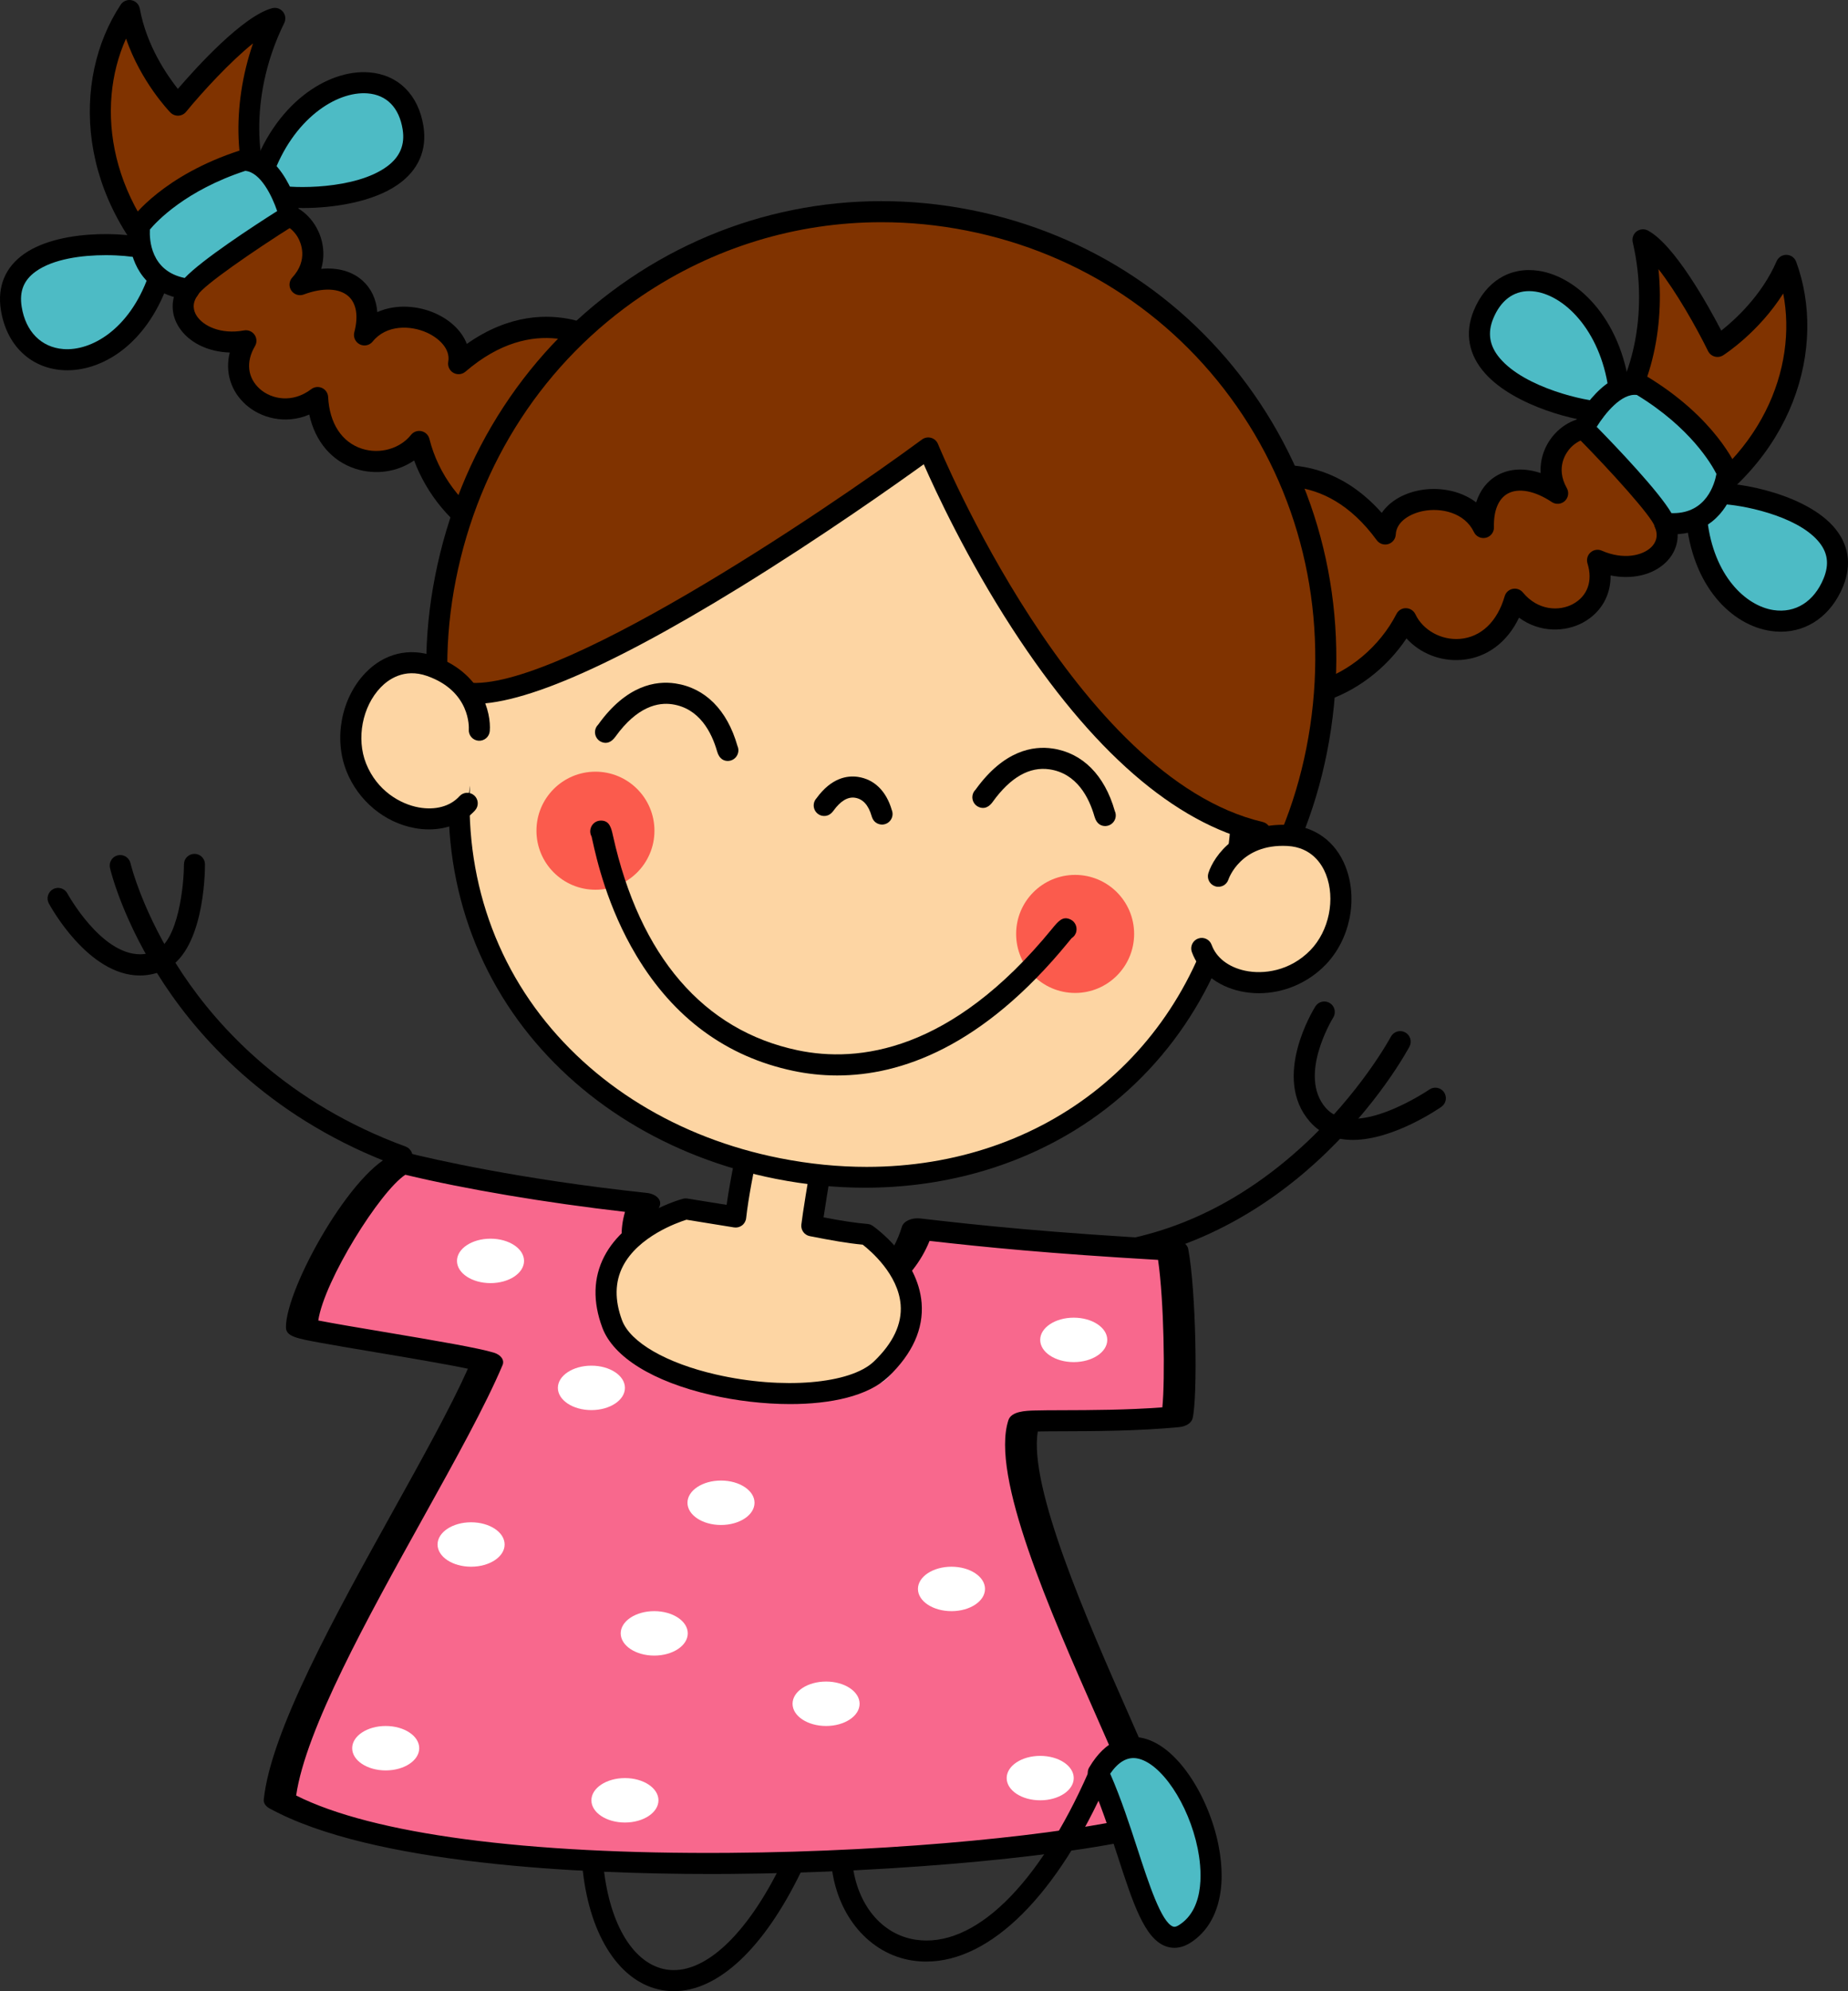 <?xml version="1.0" encoding="UTF-8" standalone="no"?>
<!-- Generator: Adobe Illustrator 16.0.3, SVG Export Plug-In . SVG Version: 6.00 Build 0)  -->

<svg
   version="1.1"
   id="Layer_1"
   x="0px"
   y="0px"
   width="614.656"
   height="661.922"
   viewBox="0 0 614.656 661.922"
   enable-background="new 0 0 3200 1400"
   xml:space="preserve"
   xmlns="http://www.w3.org/2000/svg"
   xmlns:svg="http://www.w3.org/2000/svg"><rect x="0" y="0" width="614.656" height="661.922" fill="#333333" stroke="none"/><defs
   id="defs1121" />

<g
   id="g10812"
   transform="translate(-1987.808,-324.567)"><g
     id="g158">
					<path
   d="m 2339.782,745.758 c -2.555,0 -5.151,-0.08 -7.793,-0.245 -1.929,-0.121 -3.396,-1.782 -3.274,-3.712 0.12,-1.929 1.766,-3.401 3.712,-3.274 32.497,2.04 62.186,-8.943 88.245,-32.629 19.595,-17.81 29.653,-36.517 29.753,-36.704 0.907,-1.706 3.026,-2.356 4.731,-1.45 1.707,0.906 2.357,3.022 1.453,4.729 -0.424,0.8 -10.62,19.814 -31.048,38.439 -17.779,16.211 -46.721,34.846 -85.779,34.846 z"
   id="path154" />
					<path
   d="m 2437.761,703.502 c -5.307,0.001 -10.373,-1.6 -14.251,-6.018 -12.87,-14.666 1.196,-37.401 1.801,-38.361 1.031,-1.636 3.193,-2.126 4.827,-1.096 1.635,1.03 2.126,3.189 1.098,4.825 -0.177,0.283 -11.864,19.304 -2.464,30.016 9.487,10.814 34.192,-5.928 34.439,-6.1 1.585,-1.105 3.767,-0.718 4.872,0.866 1.106,1.584 0.721,3.764 -0.862,4.872 -0.874,0.61 -15.942,10.996 -29.46,10.996 z"
   id="path156" />
				</g><g
     id="g204"
     transform="matrix(1.51,0,0,1,-1143.867,-1.87)">
					<g
   id="g178">
						<path
   fill="#f8688d"
   d="m 2332.209,742.02 c -28.273,-2.404 -42.747,-4.748 -56.158,-7.088 -9.358,46.891 -72.007,34.266 -60.169,-8.479 -22.268,-3.594 -41.649,-9.09 -53.16,-13.421 -7.538,3.653 -22.349,42.409 -22.278,54.649 0,1.152 34.442,8.642 40.843,11.604 -10.339,36.98 -43.377,110.946 -45.737,145.611 38.976,32.239 160.713,21.172 192.951,7.674 -2.149,-18.019 -34.64,-107.118 -29.003,-133.278 0.265,-1.228 18.415,0.33 33.696,-1.907 1.036,-6.487 0.779,-41.419 -0.985,-55.365 z"
   id="path174" />
						<path
   d="m 2230.435,949.407 c -28.228,0 -74.503,-3.108 -97.116,-21.813 -0.868,-0.719 -1.338,-1.811 -1.262,-2.935 1.547,-22.713 15.861,-61.621 28.49,-95.948 6.504,-17.679 12.675,-34.452 16.476,-47.271 -4.728,-1.518 -13.3,-3.691 -20.475,-5.51 -4.511,-1.144 -8.771,-2.224 -11.924,-3.093 -5.273,-1.454 -7.681,-2.118 -7.681,-5.155 -0.074,-12.95 14.774,-53.206 24.252,-57.799 0.862,-0.42 1.859,-0.466 2.759,-0.126 5.209,1.959 24.387,8.706 52.485,13.241 0.982,0.158 1.852,0.728 2.389,1.565 0.537,0.837 0.692,1.864 0.427,2.824 -2.986,10.781 -0.975,20.261 5.665,26.69 6.786,6.571 17.344,8.895 26.901,5.914 6.236,-1.944 17.23,-7.874 20.797,-25.745 0.373,-1.864 2.17,-3.086 4.034,-2.764 13.546,2.363 28.01,4.681 55.853,7.049 1.645,0.14 2.968,1.41 3.176,3.048 1.729,13.669 2.123,49.137 0.969,56.357 -0.241,1.51 -1.436,2.688 -2.949,2.91 -8.972,1.313 -18.986,1.355 -25.614,1.383 -1.942,0.008 -4.05,0.017 -5.531,0.067 -2.087,18.451 11.06,63.41 19.884,93.59 4.917,16.816 8.801,30.099 9.537,36.268 0.185,1.553 -0.682,3.04 -2.124,3.644 -17.839,7.47 -57.903,13.183 -95.263,13.586 -1.335,0.015 -2.724,0.023 -4.155,0.023 z m -91.245,-26.091 c 16.854,12.791 50.573,19.572 95.322,19.068 38.742,-0.417 74.214,-6.343 90.074,-12.052 -1.307,-6.626 -4.85,-18.74 -8.867,-32.48 -10.526,-36.002 -23.628,-80.809 -19.645,-99.298 0.645,-2.986 3.801,-3.139 5.688,-3.229 1.574,-0.075 3.762,-0.084 6.295,-0.095 6.099,-0.025 14.214,-0.059 21.932,-0.956 0.62,-9.394 0.366,-35.411 -0.945,-49.016 -24.126,-2.117 -37.984,-4.201 -50.335,-6.315 -3.717,13.918 -12.621,23.933 -24.805,27.731 -11.965,3.731 -25.256,0.76 -33.854,-7.568 -7.75,-7.506 -10.681,-17.987 -8.424,-29.817 -17.447,-3.022 -35.146,-7.53 -48.387,-12.334 -5.601,5.563 -17.84,35.097 -19.177,48.443 3.041,0.915 9.11,2.454 14.205,3.746 12.222,3.098 21.133,5.411 24.488,6.964 1.559,0.722 2.363,2.466 1.901,4.119 -3.752,13.419 -10.45,31.625 -17.541,50.9 -12.125,32.961 -25.824,70.198 -27.925,92.189 z m 4.753,-155.686 c 0,0.011 0,0.021 0,0.031 0,-0.01 0,-0.02 0,-0.031 z"
   id="path176" />
					</g>
					<circle
   fill="#ffffff"
   cx="2182.001"
   cy="745.595"
   r="7.386"
   id="circle180" />
					<circle
   fill="#ffffff"
   cx="2310.466"
   cy="771.852"
   r="7.386"
   id="circle182" />
					<circle
   fill="#ffffff"
   cx="2263.301"
   cy="780.422"
   r="7.385"
   id="circle184" />
					<circle
   fill="#ffffff"
   cx="2204.224"
   cy="787.807"
   r="7.385"
   id="circle186" />
					<circle
   fill="#ffffff"
   cx="2232.77"
   cy="825.998"
   r="7.385"
   id="circle188" />
					<circle
   fill="#ffffff"
   cx="2283.538"
   cy="854.642"
   r="7.386"
   id="circle190" />
					<circle
   fill="#ffffff"
   cx="2177.724"
   cy="839.87"
   r="7.385"
   id="circle192" />
					<circle
   fill="#ffffff"
   cx="2158.916"
   cy="907.588"
   r="7.385"
   id="circle194" />
					<circle
   fill="#ffffff"
   cx="2218.065"
   cy="869.412"
   r="7.386"
   id="circle196" />
					<circle
   fill="#ffffff"
   cx="2255.916"
   cy="892.816"
   r="7.385"
   id="circle198" />
					<circle
   fill="#ffffff"
   cx="2303.081"
   cy="917.523"
   r="7.385"
   id="circle200" />
					<circle
   fill="#ffffff"
   cx="2211.61"
   cy="924.908"
   r="7.385"
   id="circle202" />
				</g><g
     id="g172">
					<g
   id="g170">
						<g
   id="g168">
							<g
   id="g166">
								<g
   id="g164">
									<path
   fill="#fdd5a3"
   d="m 2261.809,707.004 c 0,0 -3.469,20.354 -3.989,25.056 7.177,1.411 12.867,2.43 18.231,2.872 0,0 29.946,20.688 4.854,44.747 -16.8,16.107 -81.373,6.807 -89.486,-15.007 -10.719,-28.824 24.464,-38.219 24.464,-38.219 0,0 5.679,0.883 16.622,2.684 1.027,-9.534 4.427,-24.793 4.427,-24.793 z"
   id="path160" />
									<path
   d="m 2250.628,791.321 c -8.856,0 -18.072,-1.135 -26.219,-3.001 -19.402,-4.445 -32.623,-12.62 -36.271,-22.429 -3.213,-8.638 -2.997,-16.586 0.64,-23.624 7.229,-13.991 25.43,-18.99 26.2,-19.196 0.471,-0.125 0.96,-0.152 1.441,-0.076 0.05,0.008 4.552,0.708 13.067,2.1 1.324,-9.336 3.903,-20.957 4.027,-21.513 0.388,-1.737 2.014,-2.91 3.788,-2.718 l 24.878,2.66 c 0.961,0.104 1.836,0.598 2.419,1.369 0.583,0.77 0.821,1.747 0.659,2.699 -0.029,0.171 -2.458,14.436 -3.526,21.661 5.829,1.11 10.31,1.836 14.606,2.19 0.61,0.051 1.197,0.261 1.701,0.608 0.616,0.426 15.098,10.594 16.305,25.66 0.688,8.583 -3.02,16.824 -11.019,24.493 -6.816,6.539 -19.347,9.117 -32.696,9.117 z m -34.506,-61.288 c -3.079,0.971 -16.034,5.56 -21.139,15.474 -2.681,5.206 -2.776,11.244 -0.284,17.945 2.729,7.337 14.712,14.251 31.272,18.045 22.076,5.056 44.651,3.189 52.511,-4.345 6.396,-6.133 9.386,-12.475 8.887,-18.849 -0.79,-10.101 -9.984,-17.93 -12.615,-19.973 -5.072,-0.478 -10.376,-1.415 -17.609,-2.837 -1.785,-0.352 -3.004,-2.012 -2.804,-3.819 0.394,-3.555 2.368,-15.466 3.396,-21.586 l -18.047,-1.93 c -1.03,4.903 -2.985,14.656 -3.707,21.353 -0.103,0.957 -0.595,1.828 -1.36,2.411 -0.767,0.582 -1.739,0.823 -2.688,0.667 -8.536,-1.403 -13.908,-2.256 -15.813,-2.556 z"
   id="path162" />
								</g>
							</g>
						</g>
					</g>
				</g><path
     d="m 2295.893,976.646 c -1.579,0 -3.148,-0.119 -4.715,-0.362 -14.261,-2.211 -25.041,-14.95 -26.823,-31.7 -0.204,-1.922 1.188,-3.646 3.11,-3.851 1.934,-0.208 3.646,1.188 3.851,3.11 1.464,13.761 9.682,23.778 20.935,25.523 19.432,3.011 40.986,-17.847 57.642,-55.8 0.777,-1.771 2.843,-2.577 4.611,-1.799 1.771,0.777 2.575,2.842 1.799,4.611 -16.774,38.218 -39.042,60.268 -60.41,60.268 z"
     id="path206" /><g
     id="g212">
					<path
   fill="#4dbbc5"
   d="m 2353.097,913.897 c 12.001,26.264 16.272,61.5 28.773,53.54 25.026,-15.936 -9.668,-85.81 -28.773,-53.54 z"
   id="path208" />
					<path
   d="m 2378.414,972.078 c -1.097,0 -2.046,-0.216 -2.809,-0.489 -7.11,-2.55 -10.874,-14.102 -16.083,-30.088 -2.725,-8.362 -5.813,-17.841 -9.609,-26.148 -0.476,-1.043 -0.412,-2.252 0.172,-3.238 5.694,-9.616 12.391,-10.712 17.008,-9.928 12.15,2.052 22.732,19.682 25.944,35.539 3.051,15.058 -0.335,26.963 -9.287,32.664 -1.992,1.268 -3.808,1.688 -5.336,1.688 z m -21.353,-57.891 c 3.6,8.21 6.521,17.174 9.117,25.146 3.708,11.379 7.91,24.276 11.791,25.668 0.232,0.084 0.775,0.278 2.021,-0.515 9.054,-5.766 7.343,-19.662 6.187,-25.37 -3.024,-14.933 -12.298,-28.684 -20.249,-30.026 -3.184,-0.539 -6.166,1.174 -8.867,5.097 z"
   id="path210" />
				</g><path
     d="m 2211.955,986.489 c -1.3,0 -2.593,-0.11 -3.883,-0.334 -13.892,-2.409 -24.023,-17.686 -26.441,-39.868 -0.209,-1.921 1.179,-3.648 3.101,-3.858 1.935,-0.205 3.649,1.18 3.858,3.101 2.065,18.951 9.989,31.875 20.679,33.729 12.369,2.151 26.798,-11.094 38.604,-35.408 0.845,-1.739 2.937,-2.466 4.677,-1.62 1.739,0.844 2.465,2.938 1.62,4.677 -12.352,25.438 -27.538,39.581 -42.215,39.581 z"
     id="path214" /><g
     id="g220"
     transform="translate(-37.401,-3.74)">
					<path
   d="m 2158.916,716.243 c -0.4,0 -0.807,-0.069 -1.204,-0.215 -41.163,-15.08 -65.032,-41.173 -77.808,-60.408 -13.876,-20.893 -17.951,-38.064 -18.118,-38.785 -0.436,-1.883 0.738,-3.763 2.621,-4.199 1.89,-0.434 3.762,0.737 4.198,2.618 v 0 c 0.039,0.167 4.038,16.871 17.298,36.746 12.192,18.274 34.966,43.076 74.217,57.456 1.814,0.665 2.747,2.675 2.082,4.49 -0.519,1.418 -1.859,2.297 -3.286,2.297 z"
   id="path216" />
					<path
   d="m 2071.709,652.586 c -17.142,0.002 -29.662,-22.853 -30.259,-23.963 -0.916,-1.702 -0.278,-3.824 1.424,-4.74 1.702,-0.916 3.824,-0.278 4.74,1.423 0.122,0.225 11.102,20.229 24.196,20.231 1.612,0 3.256,-0.303 4.916,-0.983 7.896,-3.237 9.667,-22.433 9.664,-28.902 -10e-4,-1.933 1.564,-3.501 3.497,-3.502 10e-4,0 0,0 0,0 1.931,0 3.497,1.563 3.5,3.494 0,3.032 -0.352,29.79 -14.01,35.387 -2.637,1.081 -5.203,1.555 -7.671,1.555 z"
   id="path218" />
				</g><g
     id="g248">
					<g
   id="g228">
						<path
   fill="#4dbbc5"
   d="m 2037.397,407.772 c -5.408,-3.029 -49.845,-5.766 -45.834,19.333 4.011,25.1 38.178,23.397 49.428,-11.167 -5.579,-7.965 -3.594,-8.166 -3.594,-8.166 z"
   id="path224" />
						<path
   d="m 2010.197,447.656 c -0.632,0 -1.256,-0.024 -1.874,-0.073 -10.639,-0.833 -18.385,-8.468 -20.216,-19.926 -1.25,-7.822 1.438,-14.293 7.772,-18.715 12.971,-9.053 38.396,-6.93 43.228,-4.224 1.333,0.746 2.027,2.271 1.717,3.766 -0.021,0.104 -0.047,0.205 -0.077,0.304 0.321,0.75 1.127,2.31 3.111,5.143 0.631,0.901 0.802,2.045 0.461,3.091 -6.961,21.387 -21.807,30.634 -34.122,30.634 z m 12.785,-38.266 c -7.853,0 -17.439,1.221 -23.289,5.43 -4.007,2.883 -5.492,6.612 -4.674,11.733 1.314,8.223 6.492,13.476 13.851,14.052 9.3,0.719 21.927,-6.543 28.242,-24.138 -1.72,-2.579 -2.776,-4.564 -3.256,-6.183 -2.314,-0.48 -6.3,-0.894 -10.874,-0.894 z m 14.773,1.863 v 0 c 0,0.001 0,0.001 0,0 z"
   id="path226" />
					</g>
					<g
   id="g234">
						<path
   fill="#4dbbc5"
   d="m 2077.473,388.882 c 5.409,3.029 51.723,3.234 47.712,-21.865 -4.011,-25.099 -39.299,-17.981 -50.548,16.583 2.836,5.282 2.836,5.282 2.836,5.282 z"
   id="path230" />
						<path
   d="m 2088.688,393.718 c -6.14,0 -11.069,-0.743 -12.924,-1.782 -0.582,-0.326 -1.059,-0.811 -1.374,-1.398 l -2.837,-5.283 c -0.451,-0.841 -0.54,-1.831 -0.244,-2.739 7.702,-23.667 25.595,-34.97 39.296,-33.89 9.629,0.753 16.372,7.422 18.036,17.838 1.273,7.966 -1.668,14.7 -8.506,19.472 -8.345,5.825 -21.487,7.782 -31.447,7.782 z m -8.752,-7.649 c 4.988,1.219 26.162,1.61 36.683,-6.225 4.252,-3.167 5.924,-7.182 5.11,-12.274 -1.153,-7.217 -5.298,-11.466 -11.67,-11.964 -10.424,-0.816 -24.881,8.608 -31.619,27.678 z"
   id="path232" />
					</g>
					<path
   fill="#fe5719"
   d="m 2194.474,442.837 c -1.199,-1.334 -25.191,-22.226 -54.132,2.625 2.299,-12.734 -21.196,-22.107 -31.304,-9.551 3.892,-14.774 -6.48,-22.329 -21.44,-16.715 10.115,-10.962 0.335,-25.947 -10.069,-23.772 -9.347,-14.665 -9.733,-41.599 1.681,-64.743 -10.979,2.957 -32.224,28.844 -32.224,28.844 0,0 -12.823,-13.164 -16.12,-31.457 -16.083,24.355 -13.97,63.805 19.811,92.675 -6.5,9.033 4.157,19.826 18.924,17.113 -9.197,15.563 9.643,29.675 23.852,18.865 1.176,23.136 24.395,26.38 33.79,14.601 5.354,21.635 26.573,39.021 44.503,33.359 8.195,-21.017 22.728,-61.844 22.728,-61.844 z"
   id="path236"
   style="fill:#803300" /><path
   d="m 2164.687,509.247 c -5.456,0 -11.142,-1.56 -16.59,-4.616 -10.027,-5.624 -18.323,-15.663 -22.556,-26.995 -5.507,3.799 -12.75,4.934 -19.49,2.766 -7.934,-2.552 -13.44,-9.117 -15.377,-18.021 -8.039,3.437 -16.192,1.074 -21.073,-3.268 -5.1,-4.537 -6.974,-10.945 -5.377,-17.353 -7.253,-0.225 -13.669,-3.327 -16.942,-8.497 -2.327,-3.675 -2.66,-7.894 -1.034,-11.751 -33.443,-30.188 -34.692,-70.552 -18.303,-95.373 0.789,-1.195 2.227,-1.788 3.625,-1.5 1.401,0.288 2.486,1.399 2.74,2.807 2.184,12.114 8.932,21.977 12.655,26.672 6.339,-7.366 21.666,-24.214 31.334,-26.817 1.33,-0.359 2.741,0.095 3.614,1.157 0.873,1.063 1.043,2.537 0.435,3.771 -11.18,22.669 -9.965,46.508 -2.939,59.487 0.044,0 0.088,0 0.132,0 5.311,0 10.49,3.144 13.467,8.393 2.083,3.673 3.174,8.692 1.635,13.832 5.521,-0.51 10.325,0.821 13.776,3.938 2.902,2.622 4.552,6.2 4.887,10.44 6.339,-2.828 13.842,-2.08 19.464,0.487 5.101,2.328 8.709,5.961 10.307,10.086 14.186,-9.991 26.957,-9.975 35.532,-7.971 10.264,2.4 17.282,8.254 18.469,9.575 0.859,0.955 1.125,2.304 0.694,3.514 -0.145,0.409 -14.644,41.117 -22.765,61.942 -0.385,0.987 -1.196,1.747 -2.207,2.066 -2.603,0.822 -5.328,1.229 -8.113,1.229 z m -37.446,-41.425 c 0.248,0 0.499,0.026 0.748,0.081 1.302,0.285 2.329,1.284 2.649,2.578 2.895,11.697 10.896,22.443 20.882,28.044 4.293,2.408 10.711,4.816 17.601,3.244 7.025,-18.163 18.144,-49.159 21.235,-57.809 -5.484,-4.077 -24.809,-15.531 -47.734,4.155 -1.124,0.965 -2.734,1.118 -4.02,0.382 -1.285,-0.736 -1.968,-2.202 -1.705,-3.659 0.795,-4.401 -3.293,-7.957 -7.035,-9.665 -5.544,-2.53 -13.571,-2.694 -18.098,2.932 -1.035,1.287 -2.831,1.673 -4.304,0.93 -1.475,-0.745 -2.229,-2.418 -1.808,-4.016 1.4,-5.316 0.716,-9.559 -1.928,-11.946 -3.032,-2.74 -8.602,-2.964 -14.897,-0.601 -1.519,0.57 -3.229,0.023 -4.133,-1.323 -0.905,-1.345 -0.769,-3.136 0.331,-4.328 5.408,-5.861 2.815,-11.631 1.892,-13.26 -1.646,-2.905 -4.971,-5.482 -8.674,-4.712 -1.416,0.3 -2.884,-0.316 -3.667,-1.544 -9.041,-14.184 -9.828,-37.422 -2.612,-58.314 -7.482,5.992 -16.692,15.954 -22.273,22.754 -0.632,0.77 -1.563,1.234 -2.558,1.277 -1.005,0.035 -1.96,-0.341 -2.655,-1.055 -0.466,-0.478 -9.755,-10.141 -14.758,-24.561 -10.299,22.935 -5.912,55.771 23.229,80.677 1.383,1.182 1.63,3.228 0.566,4.705 -2.015,2.801 -1.287,5.206 -0.321,6.731 2.129,3.362 7.968,6.329 15.771,4.896 1.354,-0.247 2.719,0.314 3.503,1.439 0.784,1.125 0.841,2.604 0.144,3.784 -3.102,5.248 -2.487,10.574 1.642,14.247 3.807,3.387 10.774,4.847 17.078,0.052 1.033,-0.786 2.416,-0.934 3.594,-0.389 1.177,0.547 1.955,1.7 2.021,2.997 0.446,8.771 4.546,15.039 11.248,17.195 5.925,1.906 12.632,0.015 16.311,-4.599 0.672,-0.844 1.683,-1.319 2.735,-1.319 z"
   id="path238" />
					<g
   id="g246">
						<path
   fill="#4dbbc5"
   d="m 2084.117,396.265 c 0,0 -4.614,-18.428 -15.207,-18.428 -24.955,8.023 -34.655,21.694 -34.655,21.694 0,0 -2.326,19.048 16.421,21.213 3.137,-5.47 33.441,-24.479 33.441,-24.479 z"
   id="path242" />
						<path
   d="m 2050.677,424.244 c -0.134,0 -0.268,-0.007 -0.402,-0.023 -6.435,-0.743 -11.434,-3.323 -14.855,-7.668 -5.794,-7.355 -4.688,-17.037 -4.639,-17.446 0.071,-0.577 0.284,-1.127 0.62,-1.601 0.424,-0.597 10.671,-14.716 36.438,-23 0.347,-0.111 0.708,-0.168 1.071,-0.168 12.95,0 18.062,18.92 18.603,21.078 0.368,1.47 -0.252,3.01 -1.536,3.815 -14.218,8.919 -30.597,20.346 -32.265,23.255 -0.628,1.095 -1.792,1.758 -3.035,1.758 z m -13.02,-23.371 c -0.168,3.378 0.262,13.791 11.585,16.104 5.779,-6.096 22.71,-17.144 30.758,-22.251 -1.678,-4.906 -5.461,-12.887 -10.604,-13.365 -19.833,6.514 -29.437,16.765 -31.739,19.512 z"
   id="path244" />
					</g>
				</g><g
     id="g274">
					<g
   id="g254">
						<path
   fill="#4dbbc5"
   d="m 2557.381,488.891 c 5.957,-1.714 49.845,5.766 40.209,29.287 -9.635,23.521 -42.511,14.063 -45.572,-22.156 7.25,-6.482 5.363,-7.131 5.363,-7.131 z"
   id="path250" />
						<path
   d="m 2580.12,534.562 c -1.155,0 -2.33,-0.09 -3.523,-0.273 -12.535,-1.923 -26.075,-14.411 -28.066,-37.973 -0.093,-1.096 0.335,-2.171 1.154,-2.904 2.579,-2.305 3.719,-3.639 4.203,-4.297 -0.01,-0.104 -0.01,-0.208 -0.01,-0.313 0.039,-1.527 1.063,-2.852 2.531,-3.274 5.328,-1.533 30.563,2.209 41.122,13.982 5.157,5.751 6.297,12.665 3.295,19.995 -3.902,9.522 -11.648,15.056 -20.71,15.057 z m -24.446,-37.141 c 2.132,18.572 12.757,28.533 21.984,29.949 7.297,1.119 13.536,-2.812 16.694,-10.519 1.966,-4.8 1.371,-8.769 -1.872,-12.49 -7.492,-8.599 -25.807,-12.049 -32.226,-12.216 -0.835,1.466 -2.317,3.157 -4.58,5.276 z m 0.568,-5.221 h 0.011 z m -0.01,-10e-4 z"
   id="path252" />
					</g>
					<g
   id="g260">
						<path
   fill="#4dbbc5"
   d="m 2522.676,461.351 c -5.957,1.714 -51.094,-8.66 -41.459,-32.181 9.635,-23.521 42.366,-8.534 45.428,27.685 -3.969,4.496 -3.969,4.496 -3.969,4.496 z"
   id="path256" />
						<path
   d="m 2521.105,464.976 c -8.396,0 -29.55,-5.37 -39.292,-16.232 -5.567,-6.208 -6.894,-13.435 -3.835,-20.9 3.998,-9.761 12.08,-14.711 21.632,-13.25 13.58,2.083 28.426,17.168 30.521,41.967 0.081,0.952 -0.231,1.895 -0.863,2.611 l -3.969,4.496 c -0.441,0.5 -1.016,0.863 -1.656,1.047 -0.605,0.173 -1.468,0.261 -2.538,0.261 z m 1.571,-3.625 h 0.01 z m -26.298,-40.009 c -5.293,0 -9.478,3.186 -11.922,9.154 -1.955,4.772 -1.245,9.063 2.173,13.117 8.408,9.977 28.938,14.436 34.21,14.436 0.028,0 0.056,0 0.082,0 l 2.094,-2.371 c -2.207,-20.104 -14.11,-32.577 -24.466,-34.166 -0.742,-0.113 -1.467,-0.17 -2.171,-0.17 z"
   id="path258" />
					</g>
					<path
   fill="#fe5719"
   d="m 2396.447,487.168 c 1.473,-1.025 29.602,-15.888 52.104,14.914 0.669,-12.922 25.684,-16.684 32.657,-2.151 -0.415,-15.272 11.407,-20.26 24.69,-11.379 -7.346,-12.981 5.598,-25.337 15.23,-20.845 12.449,-12.144 18.975,-38.278 13.145,-63.416 10.015,5.385 24.788,35.438 24.788,35.438 0,0 15.489,-9.889 22.876,-26.946 10.098,27.384 -0.967,65.31 -40.445,85.706 4.266,10.278 -8.574,18.353 -22.331,12.34 5.4,17.251 -16.163,26.689 -27.528,12.921 -6.427,22.256 -29.773,20.114 -36.231,6.5 -10.151,19.841 -34.78,31.924 -50.944,22.317 -3.183,-22.332 -8.011,-65.399 -8.011,-65.399 z"
   id="path262"
   style="fill:#803300" /><path
   d="m 2417.286,559.416 c -5.332,0 -10.331,-1.292 -14.617,-3.838 -0.911,-0.542 -1.527,-1.466 -1.677,-2.515 -3.152,-22.129 -7.975,-65.072 -8.023,-65.503 -0.143,-1.277 0.425,-2.529 1.479,-3.263 1.456,-1.014 9.615,-5.105 20.141,-5.105 0.01,0 0.018,0 0.026,0 8.808,0.006 21.245,2.908 32.774,15.873 2.497,-3.651 6.84,-6.365 12.337,-7.467 6.055,-1.215 13.536,-0.232 19.061,3.969 1.295,-4.051 3.718,-7.159 7.142,-9.048 4.07,-2.247 9.056,-2.445 14.312,-0.688 -0.325,-5.355 1.883,-9.993 4.75,-13.094 4.13,-4.468 9.952,-6.339 15.155,-5.066 9.803,-11.033 16.428,-33.964 10.719,-58.587 -0.311,-1.339 0.191,-2.736 1.283,-3.571 1.094,-0.835 2.573,-0.953 3.783,-0.302 8.818,4.742 19.895,24.645 24.386,33.263 4.695,-3.72 13.518,-11.783 18.409,-23.079 0.569,-1.313 1.912,-2.156 3.309,-2.107 1.431,0.04 2.692,0.945 3.188,2.288 10.29,27.906 -0.142,66.92 -39.594,88.675 0.703,4.126 -0.585,8.158 -3.689,11.204 -4.366,4.286 -11.32,5.842 -18.436,4.405 0.091,6.604 -3.196,12.414 -9.197,15.667 -5.742,3.114 -14.222,3.547 -21.261,-1.629 -3.919,8.227 -10.779,13.36 -19.085,14.034 -7.058,0.568 -13.851,-2.188 -18.345,-7.143 -6.708,10.065 -17.077,17.946 -28.123,21.132 -3.47,0.998 -6.902,1.495 -10.207,1.495 z m -9.609,-9.083 c 6.351,3.105 13.147,2.225 17.875,0.86 11.002,-3.173 21.245,-11.809 26.733,-22.536 0.607,-1.187 1.845,-1.961 3.169,-1.905 1.332,0.02 2.538,0.795 3.109,1.999 2.529,5.333 8.638,8.703 14.83,8.202 7.018,-0.569 12.44,-5.735 14.877,-14.173 0.359,-1.247 1.381,-2.192 2.651,-2.456 1.275,-0.261 2.584,0.198 3.41,1.199 5.041,6.108 12.159,6.276 16.639,3.848 4.857,-2.633 6.671,-7.678 4.851,-13.495 -0.41,-1.309 -0.018,-2.735 1.003,-3.651 1.021,-0.916 2.483,-1.151 3.738,-0.602 7.266,3.175 13.632,1.622 16.474,-1.166 1.288,-1.264 2.546,-3.44 1.224,-6.626 -0.698,-1.681 0.01,-3.616 1.626,-4.451 34.058,-17.595 45.825,-48.563 41.034,-73.243 -8.162,12.896 -19.413,20.184 -19.975,20.543 -0.839,0.535 -1.865,0.688 -2.827,0.42 -0.959,-0.269 -1.758,-0.933 -2.197,-1.826 -3.883,-7.896 -10.575,-19.695 -16.491,-27.237 2.255,21.987 -3.817,44.431 -15.856,56.175 -1.042,1.016 -2.605,1.281 -3.924,0.667 -3.428,-1.599 -7.253,0.157 -9.52,2.608 -1.271,1.375 -5.113,6.4 -1.187,13.342 0.799,1.411 0.523,3.186 -0.665,4.289 -1.188,1.104 -2.979,1.246 -4.326,0.344 -5.592,-3.738 -11.064,-4.792 -14.642,-2.816 -3.118,1.721 -4.753,5.695 -4.604,11.19 0.045,1.651 -1.071,3.109 -2.677,3.497 -1.605,0.39 -3.264,-0.399 -3.978,-1.888 -3.123,-6.508 -10.979,-8.185 -16.95,-6.985 -4.033,0.809 -8.825,3.337 -9.057,7.804 -0.076,1.479 -1.076,2.75 -2.496,3.173 -1.419,0.422 -2.951,-0.094 -3.825,-1.29 -17.826,-24.401 -39.255,-17.661 -45.525,-14.943 1.037,9.127 4.785,41.842 7.479,61.129 z"
   id="path264" />
					<g
   id="g272">
						<path
   fill="#4dbbc5"
   d="m 2514.522,467.021 c 0,0 8.699,-16.888 19.012,-14.469 22.465,13.509 28.788,29.033 28.788,29.033 0,0 -2.084,19.076 -20.83,16.904 -1.805,-6.042 -26.97,-31.468 -26.97,-31.468 z"
   id="path268" />
						<path
   d="m 2544.403,502.163 c -1.074,0 -2.179,-0.065 -3.314,-0.197 -1.39,-0.161 -2.55,-1.134 -2.95,-2.475 -0.961,-3.214 -14.298,-18.079 -26.104,-30.008 -1.066,-1.077 -1.318,-2.718 -0.624,-4.064 1.019,-1.977 10.322,-19.23 22.922,-16.274 0.354,0.083 0.693,0.221 1.005,0.408 23.196,13.949 29.949,30.035 30.226,30.712 0.22,0.538 0.301,1.123 0.238,1.7 -0.045,0.409 -1.179,10.088 -8.498,15.926 -3.562,2.841 -7.89,4.272 -12.901,4.272 z m -0.655,-7.015 c 0.188,0.005 0.374,0.008 0.557,0.008 11.08,0 13.797,-9.755 14.398,-13.044 -1.604,-3.182 -8.613,-15.364 -26.446,-26.242 -5.124,-0.712 -10.635,6.192 -13.378,10.587 6.668,6.81 20.633,21.436 24.869,28.691 z"
   id="path270" />
					</g>
				</g><g
     id="g280">
							<path
   fill="#fe5719"
   d="m 2425.75,573.926 c -16.428,83.109 -92.222,125.614 -172.252,109.792 -80.023,-15.818 -133.948,-83.967 -117.514,-167.084 16.427,-83.105 94.013,-134.663 174.042,-118.841 80.031,15.819 132.155,93.029 115.724,176.133 z"
   id="path276"
   style="fill:#803300" />
							<path
   d="m 2286.372,690.481 c -11.045,0 -22.281,-1.101 -33.553,-3.329 -40.371,-7.98 -74.848,-29.174 -97.078,-59.677 -22.948,-31.487 -31.184,-71.092 -23.19,-111.519 8.089,-40.921 31.045,-75.987 64.642,-98.738 33.389,-22.61 73.701,-30.729 113.513,-22.858 39.811,7.869 74.001,30.717 96.274,64.335 22.408,33.822 30.292,74.991 22.204,115.91 v 0 c -7.99,40.425 -30.676,73.914 -63.877,94.299 -23.186,14.236 -50.416,21.577 -78.935,21.577 z M 2281,398.433 c -28.354,0 -55.981,8.395 -79.883,24.581 -32.059,21.709 -53.971,55.199 -61.699,94.299 -7.61,38.49 0.195,76.148 21.98,106.039 21.19,29.076 54.14,49.295 92.778,56.933 38.643,7.64 76.807,1.479 107.467,-17.346 31.519,-19.352 53.065,-51.205 60.673,-89.691 v 0 c 7.73,-39.101 0.211,-78.41 -21.173,-110.687 -21.232,-32.048 -53.833,-53.83 -91.796,-61.334 -9.455,-1.87 -18.942,-2.794 -28.347,-2.794 z"
   id="path278" />
						</g><g
     id="g286">
							<path
   fill="#fdd5a3"
   d="m 2398.263,616.317 c -14.474,73.201 -81.223,110.637 -151.716,96.7 -70.482,-13.932 -117.977,-73.953 -103.502,-147.162 14.468,-73.196 82.807,-118.604 153.291,-104.668 70.488,13.93 116.399,81.935 101.927,155.13 z"
   id="path282" />
							<path
   d="m 2275.505,719.392 c -9.757,0 -19.68,-0.972 -29.637,-2.94 -35.661,-7.049 -66.118,-25.773 -85.76,-52.725 -20.281,-27.827 -27.561,-62.827 -20.497,-98.55 7.146,-36.15 27.428,-67.128 57.11,-87.228 29.503,-19.978 65.122,-27.15 100.294,-20.195 35.173,6.951 65.382,27.137 85.062,56.841 19.8,29.884 26.767,66.251 19.619,102.402 l -3.434,-0.679 3.434,0.679 c -7.063,35.721 -27.111,65.315 -56.453,83.331 -20.484,12.576 -44.546,19.064 -69.738,19.064 z m -4.734,-257.224 c -24.891,0 -49.141,7.369 -70.124,21.577 -28.146,19.059 -47.383,48.46 -54.168,82.789 -6.68,33.786 0.17,66.838 19.287,93.07 18.602,25.523 47.531,43.273 81.46,49.98 9.828,1.943 19.479,2.884 28.841,2.884 59.172,0.003 107.041,-37.547 118.763,-96.829 6.788,-34.33 0.187,-68.842 -18.587,-97.178 -18.64,-28.133 -47.258,-47.254 -80.584,-53.84 -8.302,-1.642 -16.632,-2.453 -24.888,-2.453 z"
   id="path284" />
						</g><g
     id="g292">
							<g
   id="g290">
								<circle
   fill="#fb5b4d"
   cx="2185.859"
   cy="600.718"
   r="19.622"
   id="circle288" />
							</g>
						</g><g
     id="g298">
							<g
   id="g296">
								<circle
   fill="#fb5b4d"
   cx="2345.403"
   cy="635.029"
   r="19.622"
   id="circle294" />
							</g>
						</g><path
     d="m 2355.386,599.164 c -1.088,0 -2.776,-0.465 -3.534,-3.123 -1.836,-6.432 -5.92,-14.38 -14.957,-15.722 -6.643,-0.983 -12.988,2.627 -18.854,10.741 -0.51,0.704 -2.061,2.844 -4.631,1.807 -1.493,-0.604 -2.386,-2.174 -2.158,-3.768 0.114,-0.796 0.487,-1.492 1.023,-2.012 0.028,-0.04 0.06,-0.083 0.093,-0.129 9.367,-12.955 19.07,-14.527 25.555,-13.563 9.931,1.474 17.268,8.834 20.661,20.725 0.01,0.017 0.01,0.033 0.014,0.049 0.278,0.601 0.39,1.287 0.284,1.99 -0.244,1.629 -1.603,2.891 -3.246,2.997 -0.08,0.005 -0.163,0.008 -0.25,0.008 z"
     id="path300" /><path
     d="m 2266.279,682.081 c -5.295,0 -10.189,-0.594 -14.612,-1.524 -22.164,-4.661 -39.708,-17.524 -52.147,-38.233 -9.747,-16.227 -13.323,-32.359 -14.67,-38.432 -0.093,-0.417 -0.192,-0.867 -0.272,-1.214 -0.413,-0.721 -0.571,-1.59 -0.386,-2.466 0.357,-1.679 1.778,-2.855 3.456,-2.863 0.01,0 0.015,0 0.022,0 2.899,0 3.44,2.442 4.014,5.027 8.887,40.083 30.126,64.748 61.424,71.33 20.07,4.223 51.03,0.654 84.55,-40.298 2.176,-2.66 3.617,-4.412 6.205,-3.182 1.475,0.702 2.271,2.333 1.936,3.968 -0.202,0.984 -0.8,1.787 -1.593,2.276 -0.302,0.359 -0.721,0.871 -1.131,1.372 -28.551,34.88 -55.793,44.238 -76.796,44.239 z m 72.659,-49.285 z"
     id="path302" /><path
     d="m 2281.215,598.675 c -0.729,0 -2.761,-0.24 -3.496,-2.813 -1.046,-3.661 -2.918,-5.716 -5.563,-6.109 -2.405,-0.357 -4.808,1.099 -7.144,4.331 -1.688,2.334 -3.775,1.727 -4.376,1.484 -1.493,-0.604 -2.384,-2.16 -2.155,-3.754 0.104,-0.729 0.427,-1.374 0.892,-1.877 4.96,-6.831 10.246,-7.638 13.811,-7.107 5.423,0.805 9.411,4.715 11.239,11.016 0.231,0.565 0.317,1.199 0.219,1.847 -0.247,1.627 -1.6,2.874 -3.242,2.979 -0.046,10e-4 -0.109,0.003 -0.185,0.003 z"
     id="path304" /><path
     d="m 2229.866,577.526 c -1.093,0 -2.774,-0.468 -3.528,-3.117 -1.83,-6.433 -5.911,-14.383 -14.955,-15.725 -4.579,-0.68 -11.57,0.633 -18.865,10.755 -1.361,1.89 -2.921,2.491 -4.635,1.789 -1.497,-0.613 -2.383,-2.2 -2.136,-3.799 0.119,-0.775 0.485,-1.451 1.005,-1.962 0.026,-0.038 0.056,-0.078 0.087,-0.121 9.354,-12.979 19.067,-14.551 25.572,-13.586 9.937,1.474 17.274,8.837 20.66,20.733 0,0.015 0.01,0.029 0.012,0.043 0.272,0.59 0.384,1.262 0.286,1.953 -0.231,1.637 -1.588,2.914 -3.237,3.027 -0.083,0.006 -0.172,0.01 -0.266,0.01 z"
     id="path306" /><path
     fill="#fe5719"
     d="m 2296.547,473.489 c 0,0 45.609,112.546 110.442,127.731 1.115,-108.076 -52.538,-137.714 -105.226,-148.12 -52.687,-10.405 -142.848,12.249 -160.493,101.588 35.509,7.015 155.277,-81.199 155.277,-81.199 z"
     id="path308"
     style="fill:#803300" /><path
     d="m 2406.992,604.721 c -0.265,0 -0.532,-0.03 -0.801,-0.093 -27.797,-6.511 -55.275,-30.419 -81.671,-71.062 -15.129,-23.294 -25.53,-45.707 -29.467,-54.668 -8.975,6.466 -33.719,24.002 -60.994,40.802 -46.4,28.58 -77.839,41.508 -93.468,38.423 -1.896,-0.375 -3.13,-2.215 -2.755,-4.112 0.374,-1.896 2.21,-3.134 4.112,-2.755 27.865,5.503 119.553,-56.303 152.522,-80.584 0.869,-0.641 1.987,-0.843 3.027,-0.55 1.039,0.294 1.886,1.052 2.291,2.053 0.45,1.109 45.685,111.043 107.997,125.638 1.883,0.441 3.051,2.324 2.61,4.206 -0.375,1.613 -1.814,2.702 -3.403,2.702 z"
     id="path310" /><g
     id="g330">
							<g
   id="g328">
								<g
   id="g318">
									<g
   id="g316">
										<path
   fill="#fdd5a3"
   d="m 2393.063,615.863 c 0,0 4.654,-14.53 23.107,-13.57 19.454,1.024 22.797,27.35 10.023,40.55 -12.771,13.175 -34.056,9.827 -38.678,-2.991 z"
   id="path312" />
										<path
   d="m 2406.537,654.742 c -2.04,0 -4.081,-0.211 -6.094,-0.644 -7.813,-1.681 -13.878,-6.563 -16.22,-13.059 -0.656,-1.818 0.286,-3.824 2.104,-4.48 1.82,-0.655 3.824,0.286 4.479,2.105 1.541,4.272 5.59,7.404 11.108,8.591 6.05,1.299 14.945,0.185 21.764,-6.849 6.199,-6.407 8.362,-17.007 5.14,-25.204 -1.311,-3.333 -4.72,-8.987 -12.833,-9.415 -15.578,-0.806 -19.553,11.022 -19.591,11.143 -0.589,1.84 -2.563,2.856 -4.4,2.265 -1.841,-0.589 -2.855,-2.56 -2.266,-4.401 1.895,-5.913 9.918,-16.871 26.622,-15.997 8.787,0.462 15.705,5.508 18.982,13.843 4.245,10.797 1.52,24.218 -6.627,32.636 -5.896,6.086 -14.008,9.466 -22.168,9.466 z"
   id="path314" />
									</g>
								</g>
								<g
   id="g326">
									<g
   id="g324">
										<path
   fill="#fdd5a3"
   d="m 2147.224,567.313 c 0,0 1.226,-15.207 -16.206,-21.338 -18.387,-6.458 -31.489,16.621 -24.709,33.681 6.803,17.044 27.76,22.044 36.906,11.953 z"
   id="path320" />
										<path
   d="m 2130.484,600.285 c -1.518,0 -3.069,-0.138 -4.639,-0.421 -10.129,-1.826 -18.86,-9.072 -22.787,-18.911 -4.328,-10.889 -1.737,-24.336 6.299,-32.704 6.201,-6.458 14.518,-8.493 22.819,-5.577 15.803,5.559 19.034,18.732 18.535,24.922 -0.155,1.927 -1.854,3.357 -3.77,3.208 -1.92,-0.155 -3.353,-1.831 -3.209,-3.749 0.036,-0.561 0.639,-12.67 -13.878,-17.776 -7.671,-2.695 -12.971,1.238 -15.449,3.821 -6.101,6.354 -8.138,16.979 -4.844,25.266 3.63,9.098 11.434,13.514 17.525,14.612 5.555,1.001 10.486,-0.354 13.534,-3.716 1.297,-1.434 3.512,-1.541 4.943,-0.243 1.433,1.298 1.541,3.512 0.242,4.944 -3.707,4.093 -9.231,6.324 -15.321,6.324 z"
   id="path322" />
									</g>
								</g>
							</g>
						</g></g>
</svg>
